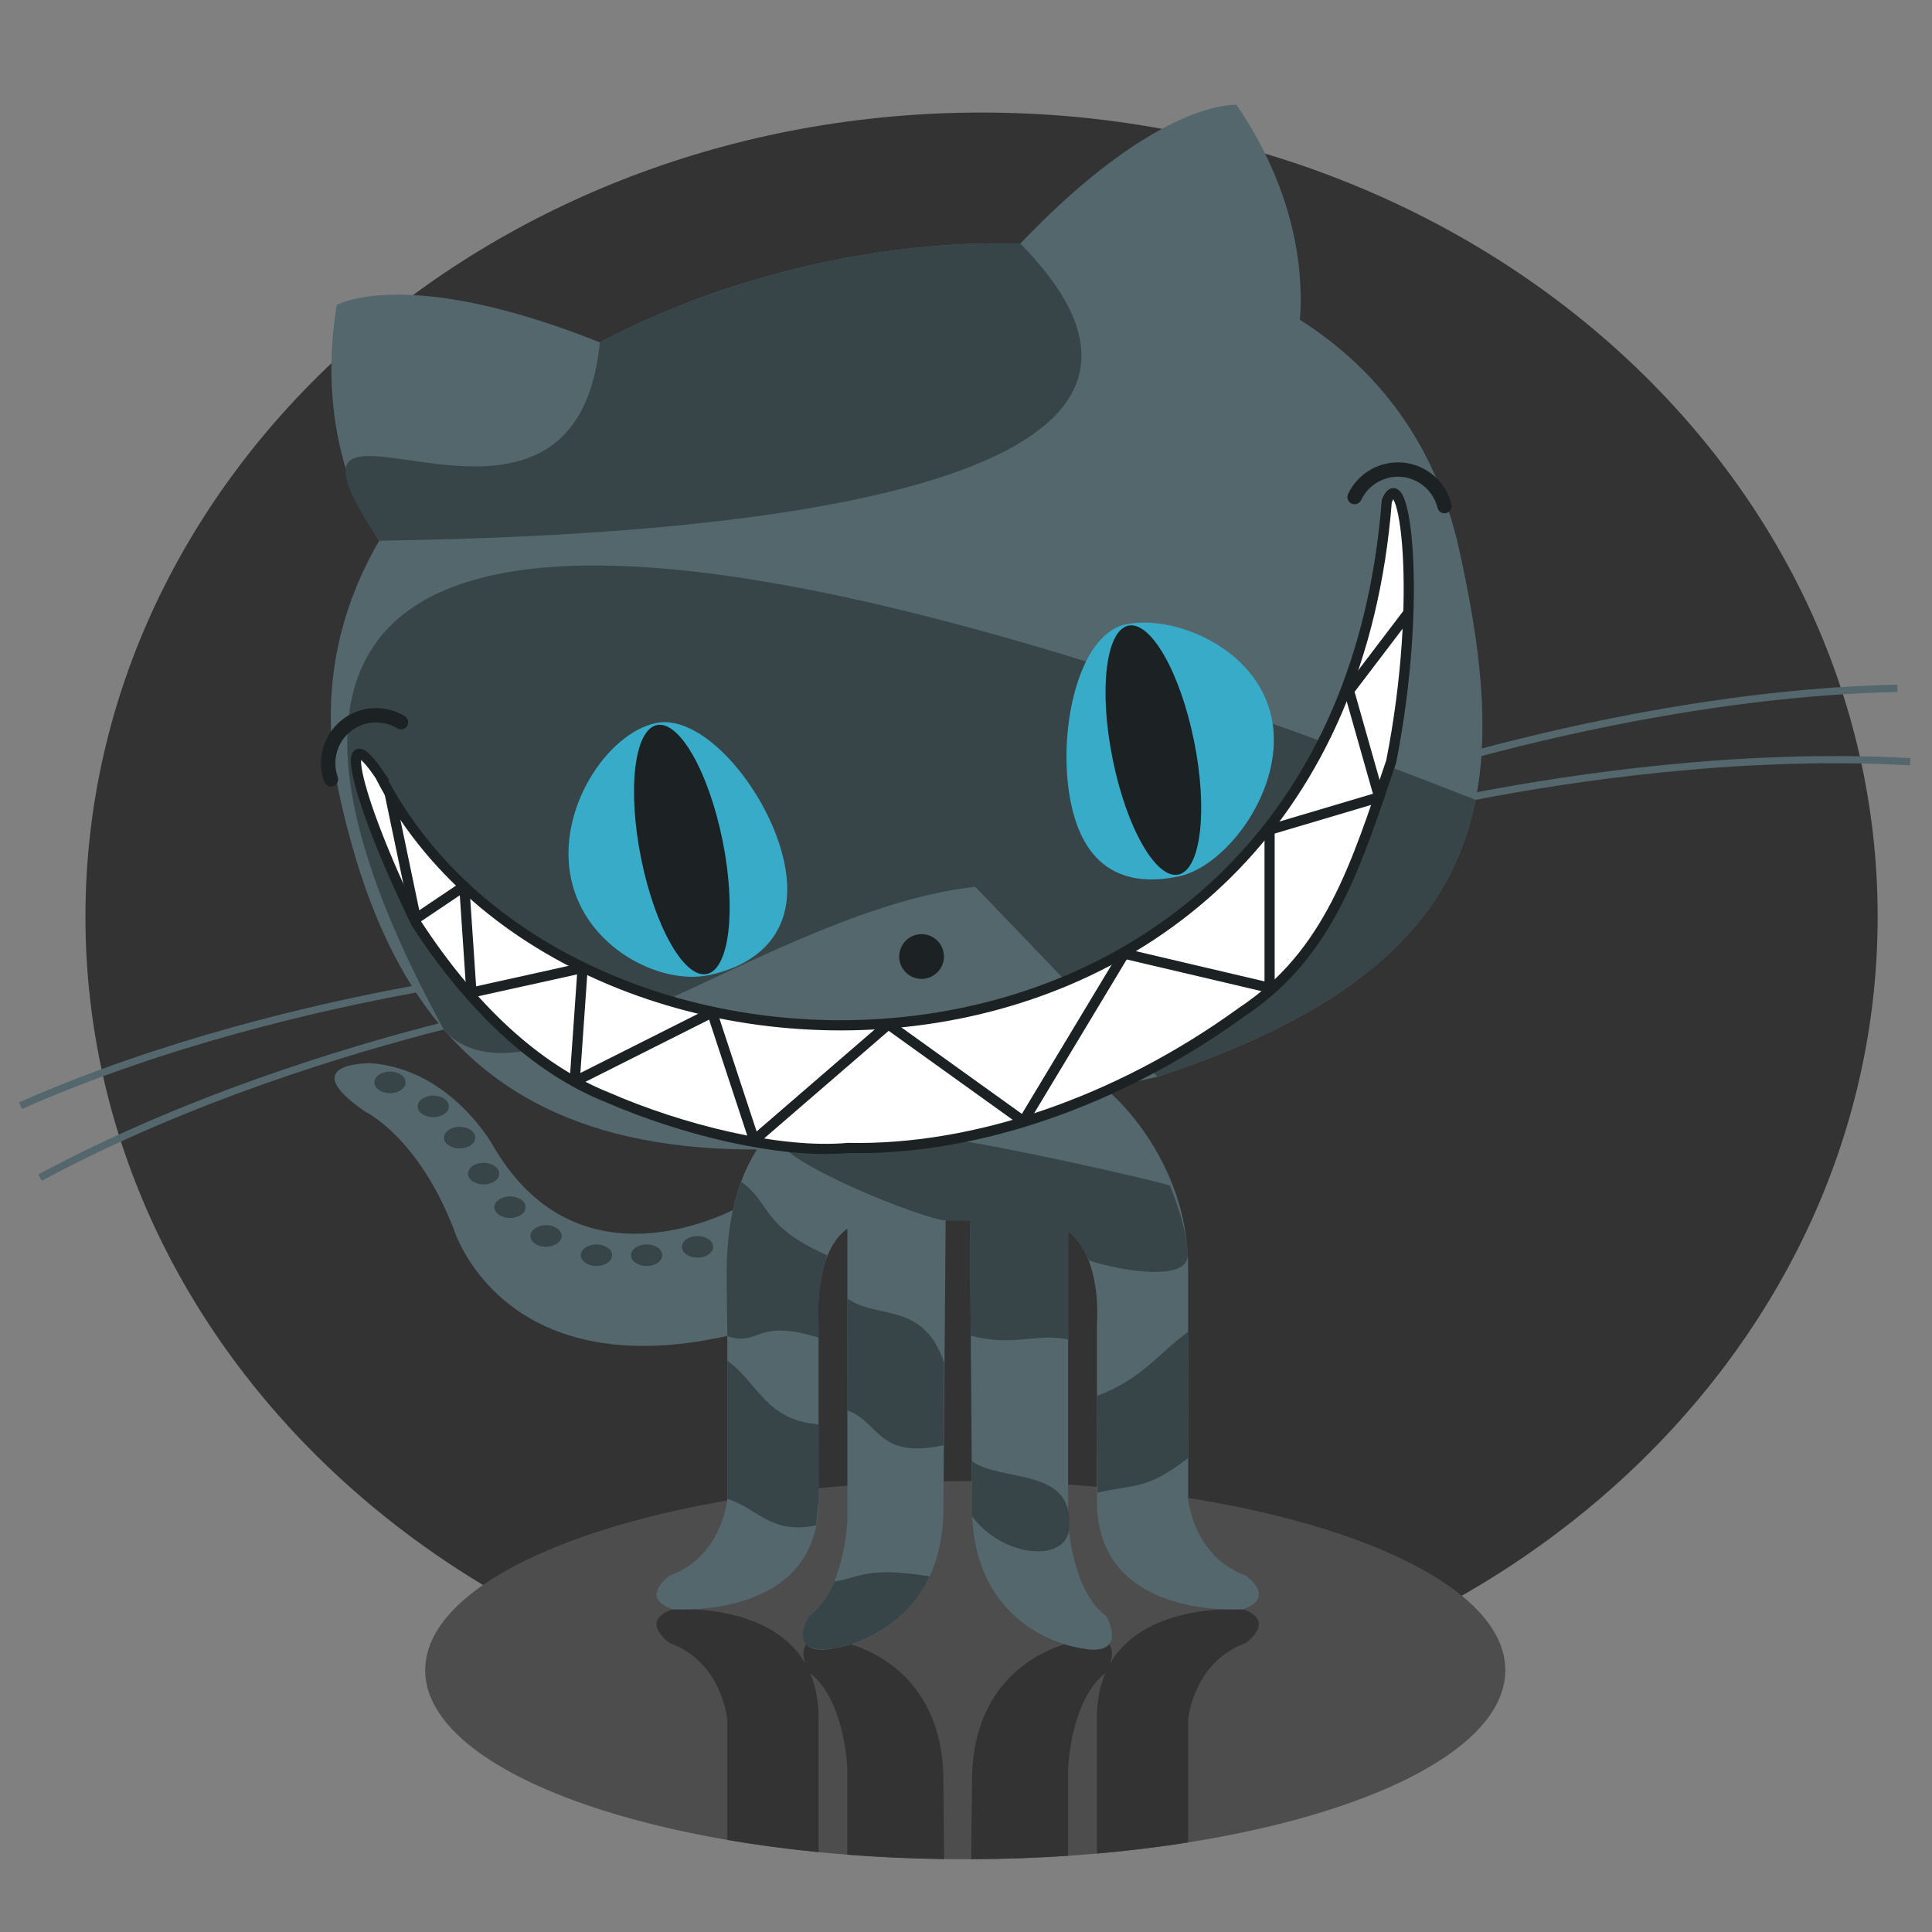 <?xml version="1.0" encoding="UTF-8" standalone="no"?>
<svg
   xmlns:dc="http://purl.org/dc/elements/1.1/"
   xmlns:cc="http://creativecommons.org/ns#"
   xmlns:rdf="http://www.w3.org/1999/02/22-rdf-syntax-ns#"
   xmlns:svg="http://www.w3.org/2000/svg"
   xmlns="http://www.w3.org/2000/svg"
   xmlns:sodipodi="http://sodipodi.sourceforge.net/DTD/sodipodi-0.dtd"
   xmlns:inkscape="http://www.inkscape.org/namespaces/inkscape"
   viewBox="-0.2 -1 380 380"
   id="svg2"
   version="1.1"
   inkscape:version="0.48.1 "
   width="100%"
   height="100%"
   sodipodi:docname="github_octocat_cheshire_cat_new.svg">
  <rect x="-0.2" y="-1" width="380" height="380" fill="#808080" stroke="none"/>
  <defs
     id="defs22" />
  <sodipodi:namedview
     pagecolor="#141414"
     bordercolor="#666666"
     borderopacity="1"
     objecttolerance="10"
     gridtolerance="10"
     guidetolerance="10"
     inkscape:pageopacity="1"
     inkscape:pageshadow="2"
     inkscape:window-width="1680"
     inkscape:window-height="1003"
     id="namedview20"
     showgrid="false"
     inkscape:zoom="1.1061425"
     inkscape:cx="248.37378"
     inkscape:cy="74.863223"
     inkscape:window-x="-4"
     inkscape:window-y="-4"
     inkscape:window-maximized="1"
     inkscape:current-layer="svg2"
     fit-margin-top="2.7755576e-017"
     fit-margin-left="0"
     fit-margin-right="0"
     fit-margin-bottom="0" />
  <path
     style="fill:#333333"
     d="m 369.112,179.294 c 0,-87.354 -78.914,-158.158 -176.245,-158.158 -97.348,0 -176.262,70.804 -176.262,158.158 0,87.353 78.91,158.175 176.262,158.175 97.331,0 176.245,-70.834 176.245,-158.175 z"
     id="path3024"
     inkscape:connector-curvature="0" />
  <path
     d="m 373.005,135.084 -0.028,-1.417 c -31.772,0.682 -63.002,7.562 -81.712,12.547 0.617,-11.868 -1.31,-24.937 -4.5,-39.28 -4.574,-20.571 -15.962,-35.308 -31.293,-45.04 0.619,-7.565 0.052,-23.933 -12.468,-42.264 0,0 -15.197,-1.35 -42.524,27.277 -13.276,-0.346 -27.006,1.078 -40.411,4.059 -14.749,3.28 -29.234,8.472 -42.286,15.376 -38.157,-15.234 -51.753,-7.352 -51.753,-7.352 -4.238,25.997 5.596,42.361 8.365,46.352 -8.528,14.605 -11.941,31.588 -7.726,50.541 3.182,14.308 7.666,26.783 14.125,37.054 -19.2,3.542 -49.218,10.497 -77.247,22.886 l 0.571,1.296 c 28.198,-12.464 58.419,-19.4 77.508,-22.893 1.39,2.115 2.865,4.138 4.442,6.059 -18.586,4.766 -50.019,14.26 -78.73,29.714 l 0.673,1.244 c 28.939,-15.571 60.663,-25.067 79.075,-29.757 15.821,18.361 40.867,26.923 81.037,22.428 l 59.346,-13.125 c 40.914,-13.452 57.987,-31.426 62.571,-54.472 18.437,-3.571 51.912,-8.673 85.437,-6.789 l 0.08,-1.411 c -33.332,-1.872 -66.602,3.124 -85.233,6.702 0.405,-2.315 0.68,-4.69 0.855,-7.11 18.617,-4.96 49.983,-11.924 81.874,-12.613 z"
     id="path3001"
     inkscape:connector-curvature="0"
     sodipodi:nodetypes="cccscccscccsccccccccccccccccc"
     style="fill:#53676c" />
  <path
     id="puddle"
     d="m 295.88,327.506 c 0,20.533 -47.56,37.176 -106.22,37.176 -58.67,0 -106.23,-16.643 -106.23,-37.176 0,-20.533 47.558,-37.18 106.23,-37.18 58.66,0 106.22,16.65 106.22,37.18 z"
     style="fill:#4d4d4d"
     inkscape:connector-curvature="0" />
  <g
     id="shadow-legs"
     style="fill:#333333"
     transform="translate(-1.06,32.076)">
    <path
       d="m 161.85,331.22 v -26.5 c 0,-3.422 -0.619,-6.284 -1.653,-8.701 6.853,5.322 7.316,18.695 7.316,18.695 v 17.004 c 6.166,0.481 12.534,0.773 19.053,0.861 l -0.172,-16.92 c -0.944,-23.13 -20.769,-25.961 -20.769,-25.961 -7.245,-1.645 -7.137,1.991 -6.409,4.34 -7.108,-12.122 -26.158,-10.556 -26.158,-10.556 -6.611,2.357 -0.475,6.607 -0.475,6.607 10.387,3.775 11.33,15.105 11.33,15.105 v 23.622 c 5.72,0.98 11.71,1.79 17.94,2.4 z"
       id="path6"
       style="fill:#333333"
       inkscape:connector-curvature="0" />
    <path
       d="m 245.4,283.48 c 0,0 -19.053,-1.566 -26.16,10.559 0.728,-2.35 0.839,-5.989 -6.408,-4.343 0,0 -19.824,2.832 -20.768,25.961 l -0.174,16.946 c 6.509,-0.025 12.876,-0.254 19.054,-0.671 v -17.219 c 0,0 0.465,-13.373 7.316,-18.695 -1.034,2.417 -1.653,5.278 -1.653,8.701 v 26.775 c 6.214,-0.544 12.211,-1.279 17.937,-2.188 v -24.113 c 0,0 0.944,-11.33 11.33,-15.105 0,-0.01 6.13,-4.26 -0.48,-6.62 z"
       id="path8"
       style="fill:#333333"
       inkscape:connector-curvature="0" />
  </g>
  <path
     id="cat"
     d="m 157.842,215.634 c -5.704,3.833 -11.523,10.349 -13.881,21.374 -7.773,3.718 -32.379,12.793 -47.142,-12.599 0,0 -8.264,-15.109 -24.082,-16.292 0,0 -15.344,-0.235 -1.059,9.562 0,0 10.267,4.838 17.351,23.019 0,0 9.241,31.01 53.835,21.061 l 0,32.032 c 0,0 -0.943,11.33 -11.33,15.105 0,0 -6.137,4.249 0.475,6.606 0,0 28.792,2.361 28.792,-21.238 l 0,-34.929 c 0,0 -1.142,-13.852 5.663,-18.667 l 0,57.371 c 0,0 -0.47,13.688 -7.551,18.881 0,0 -4.723,8.494 5.663,6.137 0,0 19.824,-2.832 20.769,-25.961 l 0.449,-58.06 4.765,0 0.453,58.06 c 0.943,23.129 20.768,25.961 20.768,25.961 10.383,2.357 5.663,-6.137 5.663,-6.137 -7.08,-5.193 -7.551,-18.881 -7.551,-18.881 l 0,-56.876 c 6.801,5.296 5.663,18.171 5.663,18.171 l 0,34.929 c 0,23.6 28.793,21.238 28.793,21.238 6.606,-2.357 0.474,-6.606 0.474,-6.606 -10.386,-3.775 -11.33,-15.105 -11.33,-15.105 l 0,-45.786 c 0,-17.854 -11.402,-31.84 -18.754,-36.831 z"
     inkscape:connector-curvature="0"
     sodipodi:nodetypes="ccccccccccsccccccccccccccscccscc"
     style="fill:#53676c" />
  <g
     id="g3931"
     style="fill:#374548"
     transform="translate(-1.06,32.076)">
    <path
       d="m 88.148,169.41 c 15.821,18.361 64.367,-23.577 104.537,-28.072 l 35.846,37.375 c 40.914,-13.452 57.987,-31.426 62.571,-54.472 C 94.522,47.057 33.816,69.958 88.148,169.41 z"
       id="path3927"
       inkscape:connector-curvature="0"
       sodipodi:nodetypes="ccccc"
       style="fill:#374548" />
    <path
       sodipodi:nodetypes="ccccccc"
       transform="translate(-0.2,-1)"
       inkscape:connector-curvature="0"
       id="path3806"
       d="m 144.125,262.723 c 5.828,1.738 8.406,7.102 17.484,5.215 0.148,-1.641 0.297,-3.281 0.445,-4.922 0.002,-6.022 0.003,-8.92 0.005,-14.942 -10.481,-0.79 -11.962,-8.331 -17.942,-12.496 0.003,10.09 0.005,17.055 0.008,27.145 z"
       style="fill:#374548;stroke:none" />
    <path
       style="fill:#374548;stroke:none"
       d="m 143.925,229.723 c 6.394,2.177 5.292,-3.607 17.93,0.293 0.002,-6.022 -0.372,-8.92 1.692,-16.192 -13.132,-5.828 -10.962,-10.206 -16.88,-14.433 -3.872,10.09 -2.745,20.242 -2.742,30.332 z"
       id="path3826"
       inkscape:connector-curvature="0"
       sodipodi:nodetypes="cccccc" />
    <path
       style="fill:#374548;stroke:none"
       d="m 167.462,244.315 c 6.394,2.177 5.889,9.689 18.969,6.871 l 0.118,-16.269 c -4.117,-12.104 -13.122,-8.376 -19.041,-12.604 l -0.046,22.002 z"
       id="path3826-5"
       inkscape:connector-curvature="0"
       sodipodi:nodetypes="cccccc" />
    <path
       sodipodi:nodetypes="cccssssssccc"
       inkscape:connector-curvature="0"
       id="path3857"
       d="m 210.95,230.382 0.011,-10.501 -0.018,-10.779 c 1.278,0.898 2.821,2.811 4.043,5.622 0.234,0.537 19.309,5.592 19.505,-0.92 0.14,-4.639 -3.411,-13.648 -3.559,-13.702 -2.831,-1.031 -38.884,-9.209 -49.846,-10.043 -9.768,-0.743 -27.609,-2.258 -27.246,0.749 0.586,4.855 29.221,16.153 33.009,16.149 l 4.766,-0.005 0.182,22.688 c 8.623,2.243 12.731,-0.592 19.153,0.743 z"
       style="fill:#374548;stroke:none" />
    <path
       id="path3861"
       d="m 164.948,277.964 c 0,0 -1.363,4.007 -4.975,6.88 0,0 -5.118,8.229 5.71,6.137 0,0 12.44,-1.944 18.029,-14.006 -12.923,-2.072 -13.884,0.432 -18.764,0.99 z"
       inkscape:connector-curvature="0"
       sodipodi:nodetypes="ccccc"
       style="fill:#374548" />
    <path
       style="fill:#374548;stroke:none"
       d="m 211.187,266.918 c 0.508,-11.479 -13.279,-8.391 -19.197,-12.619 l 0.079,10.853 c 5.992,8.268 19.237,9.404 19.118,1.766 z"
       id="path3826-5-7"
       inkscape:connector-curvature="0"
       sodipodi:nodetypes="cccc" />
    <path
       sodipodi:nodetypes="ccccccc"
       inkscape:connector-curvature="0"
       id="path3881"
       d="m 234.595,253.65 c -8.269,6.552 -11.162,5.189 -17.867,6.871 -0.04,-5.423 -0.079,-13.596 -0.118,-19.019 9.117,-3.479 12.02,-8.376 17.939,-12.604 0.002,7.338 0.005,17.426 0.007,24.763 0.013,-0.004 0.026,-0.008 0.039,-0.012 z"
       style="fill:#374548;stroke:none" />
    <path
       d="M 201.54,14.831 C 188.264,14.484 174.534,15.909 161.13,18.89 146.381,22.17 131.896,27.362 118.844,34.265 113.716,85.978 48.069,32.715 75.456,73.266 121.774,72.59 253.78,68.008 201.54,14.831 z"
       id="path3929"
       inkscape:connector-curvature="0"
       sodipodi:nodetypes="csccc"
       style="fill:#374548" />
  </g>
  <path
     id="octo"
     d="m 79.581,211.896 c 0,1.174 -1.376,2.122 -3.07,2.122 -1.693,0 -3.07,-0.948 -3.07,-2.122 0,-1.175 1.377,-2.127 3.07,-2.127 1.694,0 3.07,0.95 3.07,2.13 z m 8.5,4.72 c 0,1.174 -1.376,2.122 -3.07,2.122 -1.693,0 -3.07,-0.948 -3.07,-2.122 0,-1.175 1.377,-2.127 3.07,-2.127 1.694,0 3.07,0.95 3.07,2.13 z m 5.193,6.14 c 0,1.174 -1.376,2.122 -3.07,2.122 -1.693,0 -3.07,-0.948 -3.07,-2.122 0,-1.175 1.377,-2.127 3.07,-2.127 1.694,0 3.07,0.95 3.07,2.13 z m 4.72,7.08 c 0,1.174 -1.376,2.122 -3.07,2.122 -1.693,0 -3.07,-0.948 -3.07,-2.122 0,-1.175 1.377,-2.127 3.07,-2.127 1.694,0 3.07,0.95 3.07,2.13 z m 5.188,6.61 c 0,1.174 -1.376,2.122 -3.07,2.122 -1.693,0 -3.07,-0.948 -3.07,-2.122 0,-1.175 1.377,-2.127 3.07,-2.127 1.694,0 3.07,0.95 3.07,2.13 z m 7.09,5.66 c 0,1.174 -1.376,2.122 -3.07,2.122 -1.693,0 -3.07,-0.948 -3.07,-2.122 0,-1.175 1.377,-2.127 3.07,-2.127 1.694,0 3.07,0.95 3.07,2.13 z m 9.91,3.78 c 0,1.174 -1.376,2.122 -3.07,2.122 -1.693,0 -3.07,-0.948 -3.07,-2.122 0,-1.175 1.377,-2.127 3.07,-2.127 1.694,0 3.07,0.95 3.07,2.13 z m 9.87,0 c 0,1.174 -1.376,2.122 -3.07,2.122 -1.693,0 -3.07,-0.948 -3.07,-2.122 0,-1.175 1.377,-2.127 3.07,-2.127 1.694,0 3.07,0.95 3.07,2.13 z m 10.01,-1.64 c 0,1.174 -1.376,2.122 -3.07,2.122 -1.693,0 -3.07,-0.948 -3.07,-2.122 0,-1.175 1.377,-2.127 3.07,-2.127 1.694,0 3.07,0.95 3.07,2.13 z"
     style="fill:#374548"
     inkscape:connector-curvature="0" />
  <path
     style="fill:#ffffff;stroke:#1c2224;stroke-width:2;stroke-linecap:butt;stroke-linejoin:miter;stroke-miterlimit:4;stroke-opacity:1;stroke-dasharray:none"
     d="m 74.497,151.46 c -7.888,-11.7 -6.026,1.898 7.164,29.131 10.662,16.405 23.45,28.606 37.638,34.257 14.412,6.284 33.734,11.166 47.31,9.94 24.712,0.525 52.912,-8.951 77.443,-26.735 17.171,-11.403 22.485,-28.831 29.387,-49.305 6.402,-32.526 2.558,-59.623 -0.875,-51.198 C 262.765,223.017 112.101,225.112 74.497,151.46 z"
     id="path3026"
     inkscape:connector-curvature="0"
     sodipodi:nodetypes="cccccccc" />
  <circle
     style="fill:#1c2224"
     r="4.401"
     cy="148.56"
     cx="188.5"
     id="nose"
     d="m 192.901,148.56 c 0,2.431 -1.97,4.401 -4.401,4.401 -2.431,0 -4.401,-1.97 -4.401,-4.401 0,-2.431 1.97,-4.401 4.401,-4.401 2.431,0 4.401,1.97 4.401,4.401 z"
     sodipodi:cx="188.5"
     sodipodi:cy="148.56"
     sodipodi:rx="4.401"
     sodipodi:ry="4.401"
     transform="translate(-7.438,38.577)" />
  <path
     style="fill:#1c2224"
     inkscape:connector-curvature="0"
     d="m 79.409,139.851 c 0.668,0.408 0.877,1.279 0.473,1.943 -0.407,0.667 -1.279,0.877 -1.943,0.473 -2.899,-1.763 -6.607,-1.512 -9.231,0.625 -2.623,2.138 -3.618,5.718 -2.477,8.914 0.265,0.736 -0.119,1.543 -0.855,1.808 -0.736,0.265 -1.543,-0.119 -1.808,-0.855 -1.546,-4.318 -0.195,-9.166 3.355,-12.059 3.55,-2.892 8.555,-3.243 12.476,-0.852 z"
     id="mouth" />
  <path
     id="path4054"
     d="m 285.284,98.204 c 0.185,0.76 -0.281,1.525 -1.036,1.71 -0.759,0.185 -1.526,-0.281 -1.71,-1.036 -0.81,-3.295 -3.614,-5.734 -6.981,-6.071 -3.367,-0.337 -6.599,1.497 -8.046,4.568 -0.332,0.708 -1.173,1.009 -1.882,0.677 -0.708,-0.332 -1.009,-1.173 -0.678,-1.882 1.952,-4.15 6.331,-6.632 10.887,-6.176 4.556,0.456 8.349,3.74 9.44,8.201 z"
     inkscape:connector-curvature="0"
     style="fill:#1c2224" />
  <path
     inkscape:connector-curvature="0"
     id="path4110"
     d="m 154.059,168.63 c 2.877,13.695 -5.314,20.167 -14.827,22.165 -9.512,1.998 -24.242,-5.294 -27.119,-18.989 -2.877,-13.693 7.19,-28.596 16.703,-30.594 9.514,-1.989 22.367,13.728 25.243,27.419 z"
     style="fill:#37abc8"
     sodipodi:nodetypes="ssscs" />
  <path
     inkscape:connector-curvature="0"
     id="path4112"
     d="m 249.908,140.155 c 2.877,13.695 -8.751,29.227 -18.263,31.225 -9.512,1.998 -18.306,-0.608 -21.183,-14.303 -2.877,-13.693 1.254,-33.282 10.767,-35.28 9.514,-1.989 25.804,4.668 28.68,18.359 z"
     style="fill:#37abc8"
     sodipodi:nodetypes="ssscs" />
  <path
     inkscape:connector-curvature="0"
     id="path4116"
     d="m 234.653,144.733 c 2.735,13.514 1.365,25.278 -3.049,26.277 -4.414,1 -10.215,-9.14 -12.95,-22.654 -2.736,-13.519 -1.371,-25.287 3.046,-26.288 4.411,-0.999 10.214,9.142 12.949,22.659 z"
     style="fill:#1c2224" />
  <path
     inkscape:connector-curvature="0"
     id="path4116-6"
     d="m 141.912,164.287 c 2.735,13.514 1.365,25.278 -3.049,26.277 -4.414,1 -10.215,-9.14 -12.95,-22.654 -2.736,-13.519 -1.371,-25.287 3.046,-26.288 4.411,-0.999 10.214,9.142 12.949,22.659 z"
     style="fill:#1c2224" />
  <path
     style="fill:none;stroke:#1c2224;stroke-width:2;stroke-linecap:round;stroke-linejoin:round;stroke-miterlimit:4;stroke-opacity:1;stroke-dasharray:none"
     d="m 276.537,119.873 -11.403,14.996 5.936,20.932 -21.557,6.405 1e-5,31.085 -28.586,-6.717 -19.838,32.96 -26.555,-19.057 -26.399,22.806 -8.279,-25.149 -27.024,13.59 1.562,-22.338 -21.869,4.842 -1.406,-20.932 -9.529,6.404 -5.155,-24.681"
     id="path4185"
     inkscape:connector-curvature="0"
     sodipodi:nodetypes="cccccccccccccccc" />
</svg>
